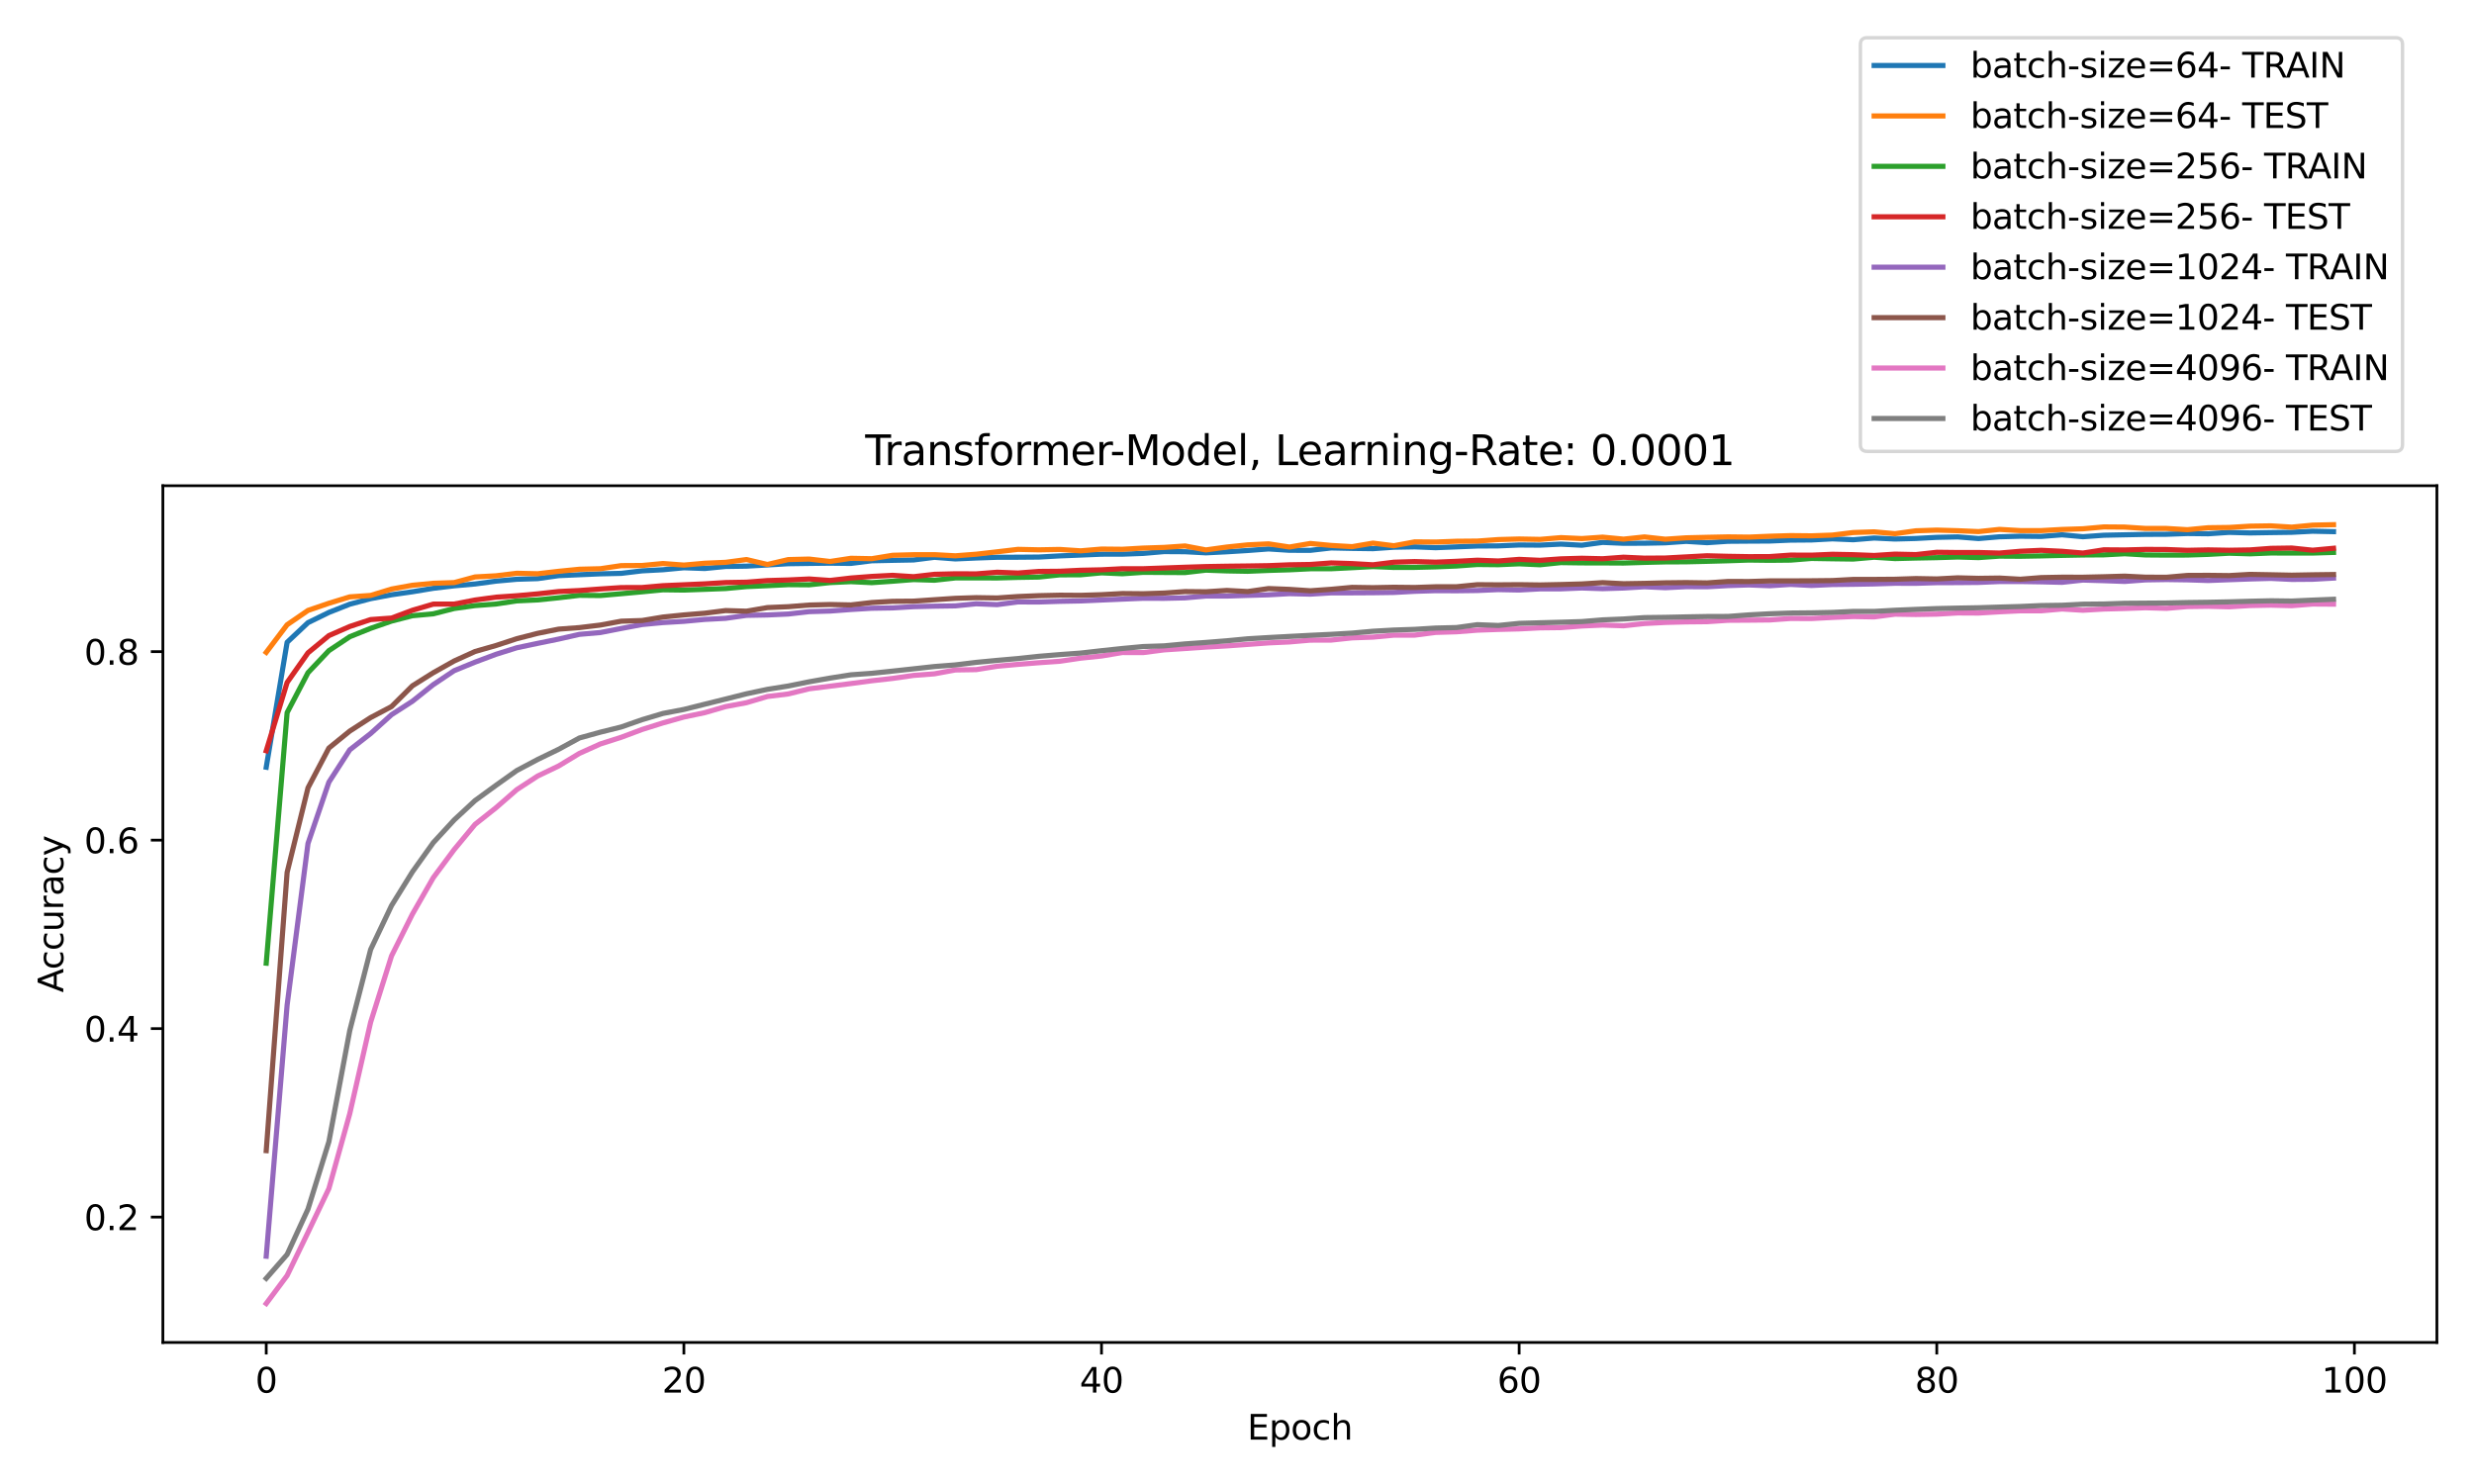 <?xml version="1.0" encoding="utf-8" standalone="no"?>
<!DOCTYPE svg PUBLIC "-//W3C//DTD SVG 1.1//EN"
  "http://www.w3.org/Graphics/SVG/1.1/DTD/svg11.dtd">
<svg xmlns:xlink="http://www.w3.org/1999/xlink" width="720pt" height="432pt" viewBox="0 0 720 432" xmlns="http://www.w3.org/2000/svg" version="1.1">
 <defs>
  <style type="text/css">*{stroke-linejoin: round; stroke-linecap: butt}</style>
 </defs>
 <g id="figure_1">
  <g id="patch_1">
   <path d="M 0 432 
L 720 432 
L 720 0 
L 0 0 
z
" style="fill: #ffffff"/>
  </g>
  <g id="axes_1">
   <g id="patch_2">
    <path d="M 47.4 390.8 
L 709.2 390.8 
L 709.2 141.4 
L 47.4 141.4 
z
" style="fill: #ffffff"/>
   </g>
   <g id="matplotlib.axis_1">
    <g id="xtick_1">
     <g id="line2d_1">
      <defs>
       <path id="m62a8704935" d="M 0 0 
L 0 3.5 
" style="stroke: #000000; stroke-width: 0.8"/>
      </defs>
      <g>
       <use xlink:href="#m62a8704935" x="77.482" y="390.8" style="stroke: #000000; stroke-width: 0.8"/>
      </g>
     </g>
     <g id="text_1">
      <!-- 0 -->
      <g transform="translate(74.301 405.398) scale(0.1 -0.1)">
       <defs>
        <path id="DejaVuSans-30" d="M 2034 4250 
Q 1547 4250 1301 3770 
Q 1056 3291 1056 2328 
Q 1056 1369 1301 889 
Q 1547 409 2034 409 
Q 2525 409 2770 889 
Q 3016 1369 3016 2328 
Q 3016 3291 2770 3770 
Q 2525 4250 2034 4250 
z
M 2034 4750 
Q 2819 4750 3233 4129 
Q 3647 3509 3647 2328 
Q 3647 1150 3233 529 
Q 2819 -91 2034 -91 
Q 1250 -91 836 529 
Q 422 1150 422 2328 
Q 422 3509 836 4129 
Q 1250 4750 2034 4750 
z
" transform="scale(0.016)"/>
       </defs>
       <use xlink:href="#DejaVuSans-30"/>
      </g>
     </g>
    </g>
    <g id="xtick_2">
     <g id="line2d_2">
      <g>
       <use xlink:href="#m62a8704935" x="199.025" y="390.8" style="stroke: #000000; stroke-width: 0.8"/>
      </g>
     </g>
     <g id="text_2">
      <!-- 20 -->
      <g transform="translate(192.662 405.398) scale(0.1 -0.1)">
       <defs>
        <path id="DejaVuSans-32" d="M 1228 531 
L 3431 531 
L 3431 0 
L 469 0 
L 469 531 
Q 828 903 1448 1529 
Q 2069 2156 2228 2338 
Q 2531 2678 2651 2914 
Q 2772 3150 2772 3378 
Q 2772 3750 2511 3984 
Q 2250 4219 1831 4219 
Q 1534 4219 1204 4116 
Q 875 4013 500 3803 
L 500 4441 
Q 881 4594 1212 4672 
Q 1544 4750 1819 4750 
Q 2544 4750 2975 4387 
Q 3406 4025 3406 3419 
Q 3406 3131 3298 2873 
Q 3191 2616 2906 2266 
Q 2828 2175 2409 1742 
Q 1991 1309 1228 531 
z
" transform="scale(0.016)"/>
       </defs>
       <use xlink:href="#DejaVuSans-32"/>
       <use xlink:href="#DejaVuSans-30" x="63.623"/>
      </g>
     </g>
    </g>
    <g id="xtick_3">
     <g id="line2d_3">
      <g>
       <use xlink:href="#m62a8704935" x="320.567" y="390.8" style="stroke: #000000; stroke-width: 0.8"/>
      </g>
     </g>
     <g id="text_3">
      <!-- 40 -->
      <g transform="translate(314.205 405.398) scale(0.1 -0.1)">
       <defs>
        <path id="DejaVuSans-34" d="M 2419 4116 
L 825 1625 
L 2419 1625 
L 2419 4116 
z
M 2253 4666 
L 3047 4666 
L 3047 1625 
L 3713 1625 
L 3713 1100 
L 3047 1100 
L 3047 0 
L 2419 0 
L 2419 1100 
L 313 1100 
L 313 1709 
L 2253 4666 
z
" transform="scale(0.016)"/>
       </defs>
       <use xlink:href="#DejaVuSans-34"/>
       <use xlink:href="#DejaVuSans-30" x="63.623"/>
      </g>
     </g>
    </g>
    <g id="xtick_4">
     <g id="line2d_4">
      <g>
       <use xlink:href="#m62a8704935" x="442.11" y="390.8" style="stroke: #000000; stroke-width: 0.8"/>
      </g>
     </g>
     <g id="text_4">
      <!-- 60 -->
      <g transform="translate(435.747 405.398) scale(0.1 -0.1)">
       <defs>
        <path id="DejaVuSans-36" d="M 2113 2584 
Q 1688 2584 1439 2293 
Q 1191 2003 1191 1497 
Q 1191 994 1439 701 
Q 1688 409 2113 409 
Q 2538 409 2786 701 
Q 3034 994 3034 1497 
Q 3034 2003 2786 2293 
Q 2538 2584 2113 2584 
z
M 3366 4563 
L 3366 3988 
Q 3128 4100 2886 4159 
Q 2644 4219 2406 4219 
Q 1781 4219 1451 3797 
Q 1122 3375 1075 2522 
Q 1259 2794 1537 2939 
Q 1816 3084 2150 3084 
Q 2853 3084 3261 2657 
Q 3669 2231 3669 1497 
Q 3669 778 3244 343 
Q 2819 -91 2113 -91 
Q 1303 -91 875 529 
Q 447 1150 447 2328 
Q 447 3434 972 4092 
Q 1497 4750 2381 4750 
Q 2619 4750 2861 4703 
Q 3103 4656 3366 4563 
z
" transform="scale(0.016)"/>
       </defs>
       <use xlink:href="#DejaVuSans-36"/>
       <use xlink:href="#DejaVuSans-30" x="63.623"/>
      </g>
     </g>
    </g>
    <g id="xtick_5">
     <g id="line2d_5">
      <g>
       <use xlink:href="#m62a8704935" x="563.653" y="390.8" style="stroke: #000000; stroke-width: 0.8"/>
      </g>
     </g>
     <g id="text_5">
      <!-- 80 -->
      <g transform="translate(557.29 405.398) scale(0.1 -0.1)">
       <defs>
        <path id="DejaVuSans-38" d="M 2034 2216 
Q 1584 2216 1326 1975 
Q 1069 1734 1069 1313 
Q 1069 891 1326 650 
Q 1584 409 2034 409 
Q 2484 409 2743 651 
Q 3003 894 3003 1313 
Q 3003 1734 2745 1975 
Q 2488 2216 2034 2216 
z
M 1403 2484 
Q 997 2584 770 2862 
Q 544 3141 544 3541 
Q 544 4100 942 4425 
Q 1341 4750 2034 4750 
Q 2731 4750 3128 4425 
Q 3525 4100 3525 3541 
Q 3525 3141 3298 2862 
Q 3072 2584 2669 2484 
Q 3125 2378 3379 2068 
Q 3634 1759 3634 1313 
Q 3634 634 3220 271 
Q 2806 -91 2034 -91 
Q 1263 -91 848 271 
Q 434 634 434 1313 
Q 434 1759 690 2068 
Q 947 2378 1403 2484 
z
M 1172 3481 
Q 1172 3119 1398 2916 
Q 1625 2713 2034 2713 
Q 2441 2713 2670 2916 
Q 2900 3119 2900 3481 
Q 2900 3844 2670 4047 
Q 2441 4250 2034 4250 
Q 1625 4250 1398 4047 
Q 1172 3844 1172 3481 
z
" transform="scale(0.016)"/>
       </defs>
       <use xlink:href="#DejaVuSans-38"/>
       <use xlink:href="#DejaVuSans-30" x="63.623"/>
      </g>
     </g>
    </g>
    <g id="xtick_6">
     <g id="line2d_6">
      <g>
       <use xlink:href="#m62a8704935" x="685.195" y="390.8" style="stroke: #000000; stroke-width: 0.8"/>
      </g>
     </g>
     <g id="text_6">
      <!-- 100 -->
      <g transform="translate(675.652 405.398) scale(0.1 -0.1)">
       <defs>
        <path id="DejaVuSans-31" d="M 794 531 
L 1825 531 
L 1825 4091 
L 703 3866 
L 703 4441 
L 1819 4666 
L 2450 4666 
L 2450 531 
L 3481 531 
L 3481 0 
L 794 0 
L 794 531 
z
" transform="scale(0.016)"/>
       </defs>
       <use xlink:href="#DejaVuSans-31"/>
       <use xlink:href="#DejaVuSans-30" x="63.623"/>
       <use xlink:href="#DejaVuSans-30" x="127.246"/>
      </g>
     </g>
    </g>
    <g id="text_7">
     <!-- Epoch -->
     <g transform="translate(362.989 419.077) scale(0.1 -0.1)">
      <defs>
       <path id="DejaVuSans-45" d="M 628 4666 
L 3578 4666 
L 3578 4134 
L 1259 4134 
L 1259 2753 
L 3481 2753 
L 3481 2222 
L 1259 2222 
L 1259 531 
L 3634 531 
L 3634 0 
L 628 0 
L 628 4666 
z
" transform="scale(0.016)"/>
       <path id="DejaVuSans-70" d="M 1159 525 
L 1159 -1331 
L 581 -1331 
L 581 3500 
L 1159 3500 
L 1159 2969 
Q 1341 3281 1617 3432 
Q 1894 3584 2278 3584 
Q 2916 3584 3314 3078 
Q 3713 2572 3713 1747 
Q 3713 922 3314 415 
Q 2916 -91 2278 -91 
Q 1894 -91 1617 61 
Q 1341 213 1159 525 
z
M 3116 1747 
Q 3116 2381 2855 2742 
Q 2594 3103 2138 3103 
Q 1681 3103 1420 2742 
Q 1159 2381 1159 1747 
Q 1159 1113 1420 752 
Q 1681 391 2138 391 
Q 2594 391 2855 752 
Q 3116 1113 3116 1747 
z
" transform="scale(0.016)"/>
       <path id="DejaVuSans-6f" d="M 1959 3097 
Q 1497 3097 1228 2736 
Q 959 2375 959 1747 
Q 959 1119 1226 758 
Q 1494 397 1959 397 
Q 2419 397 2687 759 
Q 2956 1122 2956 1747 
Q 2956 2369 2687 2733 
Q 2419 3097 1959 3097 
z
M 1959 3584 
Q 2709 3584 3137 3096 
Q 3566 2609 3566 1747 
Q 3566 888 3137 398 
Q 2709 -91 1959 -91 
Q 1206 -91 779 398 
Q 353 888 353 1747 
Q 353 2609 779 3096 
Q 1206 3584 1959 3584 
z
" transform="scale(0.016)"/>
       <path id="DejaVuSans-63" d="M 3122 3366 
L 3122 2828 
Q 2878 2963 2633 3030 
Q 2388 3097 2138 3097 
Q 1578 3097 1268 2742 
Q 959 2388 959 1747 
Q 959 1106 1268 751 
Q 1578 397 2138 397 
Q 2388 397 2633 464 
Q 2878 531 3122 666 
L 3122 134 
Q 2881 22 2623 -34 
Q 2366 -91 2075 -91 
Q 1284 -91 818 406 
Q 353 903 353 1747 
Q 353 2603 823 3093 
Q 1294 3584 2113 3584 
Q 2378 3584 2631 3529 
Q 2884 3475 3122 3366 
z
" transform="scale(0.016)"/>
       <path id="DejaVuSans-68" d="M 3513 2113 
L 3513 0 
L 2938 0 
L 2938 2094 
Q 2938 2591 2744 2837 
Q 2550 3084 2163 3084 
Q 1697 3084 1428 2787 
Q 1159 2491 1159 1978 
L 1159 0 
L 581 0 
L 581 4863 
L 1159 4863 
L 1159 2956 
Q 1366 3272 1645 3428 
Q 1925 3584 2291 3584 
Q 2894 3584 3203 3211 
Q 3513 2838 3513 2113 
z
" transform="scale(0.016)"/>
      </defs>
      <use xlink:href="#DejaVuSans-45"/>
      <use xlink:href="#DejaVuSans-70" x="63.184"/>
      <use xlink:href="#DejaVuSans-6f" x="126.66"/>
      <use xlink:href="#DejaVuSans-63" x="187.842"/>
      <use xlink:href="#DejaVuSans-68" x="242.822"/>
     </g>
    </g>
   </g>
   <g id="matplotlib.axis_2">
    <g id="ytick_1">
     <g id="line2d_7">
      <defs>
       <path id="mb946ef3085" d="M 0 0 
L -3.5 0 
" style="stroke: #000000; stroke-width: 0.8"/>
      </defs>
      <g>
       <use xlink:href="#mb946ef3085" x="47.4" y="354.299" style="stroke: #000000; stroke-width: 0.8"/>
      </g>
     </g>
     <g id="text_8">
      <!-- 0.2 -->
      <g transform="translate(24.497 358.098) scale(0.1 -0.1)">
       <defs>
        <path id="DejaVuSans-2e" d="M 684 794 
L 1344 794 
L 1344 0 
L 684 0 
L 684 794 
z
" transform="scale(0.016)"/>
       </defs>
       <use xlink:href="#DejaVuSans-30"/>
       <use xlink:href="#DejaVuSans-2e" x="63.623"/>
       <use xlink:href="#DejaVuSans-32" x="95.41"/>
      </g>
     </g>
    </g>
    <g id="ytick_2">
     <g id="line2d_8">
      <g>
       <use xlink:href="#mb946ef3085" x="47.4" y="299.433" style="stroke: #000000; stroke-width: 0.8"/>
      </g>
     </g>
     <g id="text_9">
      <!-- 0.4 -->
      <g transform="translate(24.497 303.232) scale(0.1 -0.1)">
       <use xlink:href="#DejaVuSans-30"/>
       <use xlink:href="#DejaVuSans-2e" x="63.623"/>
       <use xlink:href="#DejaVuSans-34" x="95.41"/>
      </g>
     </g>
    </g>
    <g id="ytick_3">
     <g id="line2d_9">
      <g>
       <use xlink:href="#mb946ef3085" x="47.4" y="244.568" style="stroke: #000000; stroke-width: 0.8"/>
      </g>
     </g>
     <g id="text_10">
      <!-- 0.6 -->
      <g transform="translate(24.497 248.367) scale(0.1 -0.1)">
       <use xlink:href="#DejaVuSans-30"/>
       <use xlink:href="#DejaVuSans-2e" x="63.623"/>
       <use xlink:href="#DejaVuSans-36" x="95.41"/>
      </g>
     </g>
    </g>
    <g id="ytick_4">
     <g id="line2d_10">
      <g>
       <use xlink:href="#mb946ef3085" x="47.4" y="189.702" style="stroke: #000000; stroke-width: 0.8"/>
      </g>
     </g>
     <g id="text_11">
      <!-- 0.8 -->
      <g transform="translate(24.497 193.501) scale(0.1 -0.1)">
       <use xlink:href="#DejaVuSans-30"/>
       <use xlink:href="#DejaVuSans-2e" x="63.623"/>
       <use xlink:href="#DejaVuSans-38" x="95.41"/>
      </g>
     </g>
    </g>
    <g id="text_12">
     <!-- Accuracy -->
     <g transform="translate(18.417 288.928) rotate(-90) scale(0.1 -0.1)">
      <defs>
       <path id="DejaVuSans-41" d="M 2188 4044 
L 1331 1722 
L 3047 1722 
L 2188 4044 
z
M 1831 4666 
L 2547 4666 
L 4325 0 
L 3669 0 
L 3244 1197 
L 1141 1197 
L 716 0 
L 50 0 
L 1831 4666 
z
" transform="scale(0.016)"/>
       <path id="DejaVuSans-75" d="M 544 1381 
L 544 3500 
L 1119 3500 
L 1119 1403 
Q 1119 906 1312 657 
Q 1506 409 1894 409 
Q 2359 409 2629 706 
Q 2900 1003 2900 1516 
L 2900 3500 
L 3475 3500 
L 3475 0 
L 2900 0 
L 2900 538 
Q 2691 219 2414 64 
Q 2138 -91 1772 -91 
Q 1169 -91 856 284 
Q 544 659 544 1381 
z
M 1991 3584 
L 1991 3584 
z
" transform="scale(0.016)"/>
       <path id="DejaVuSans-72" d="M 2631 2963 
Q 2534 3019 2420 3045 
Q 2306 3072 2169 3072 
Q 1681 3072 1420 2755 
Q 1159 2438 1159 1844 
L 1159 0 
L 581 0 
L 581 3500 
L 1159 3500 
L 1159 2956 
Q 1341 3275 1631 3429 
Q 1922 3584 2338 3584 
Q 2397 3584 2469 3576 
Q 2541 3569 2628 3553 
L 2631 2963 
z
" transform="scale(0.016)"/>
       <path id="DejaVuSans-61" d="M 2194 1759 
Q 1497 1759 1228 1600 
Q 959 1441 959 1056 
Q 959 750 1161 570 
Q 1363 391 1709 391 
Q 2188 391 2477 730 
Q 2766 1069 2766 1631 
L 2766 1759 
L 2194 1759 
z
M 3341 1997 
L 3341 0 
L 2766 0 
L 2766 531 
Q 2569 213 2275 61 
Q 1981 -91 1556 -91 
Q 1019 -91 701 211 
Q 384 513 384 1019 
Q 384 1609 779 1909 
Q 1175 2209 1959 2209 
L 2766 2209 
L 2766 2266 
Q 2766 2663 2505 2880 
Q 2244 3097 1772 3097 
Q 1472 3097 1187 3025 
Q 903 2953 641 2809 
L 641 3341 
Q 956 3463 1253 3523 
Q 1550 3584 1831 3584 
Q 2591 3584 2966 3190 
Q 3341 2797 3341 1997 
z
" transform="scale(0.016)"/>
       <path id="DejaVuSans-79" d="M 2059 -325 
Q 1816 -950 1584 -1140 
Q 1353 -1331 966 -1331 
L 506 -1331 
L 506 -850 
L 844 -850 
Q 1081 -850 1212 -737 
Q 1344 -625 1503 -206 
L 1606 56 
L 191 3500 
L 800 3500 
L 1894 763 
L 2988 3500 
L 3597 3500 
L 2059 -325 
z
" transform="scale(0.016)"/>
      </defs>
      <use xlink:href="#DejaVuSans-41"/>
      <use xlink:href="#DejaVuSans-63" x="66.658"/>
      <use xlink:href="#DejaVuSans-63" x="121.639"/>
      <use xlink:href="#DejaVuSans-75" x="176.619"/>
      <use xlink:href="#DejaVuSans-72" x="239.998"/>
      <use xlink:href="#DejaVuSans-61" x="281.111"/>
      <use xlink:href="#DejaVuSans-63" x="342.391"/>
      <use xlink:href="#DejaVuSans-79" x="397.371"/>
     </g>
    </g>
   </g>
   <g id="line2d_11">
    <path d="M 77.482 223.344 
L 83.559 186.972 
L 89.636 181.257 
L 95.713 178.285 
L 101.79 175.885 
L 107.867 174.276 
L 113.945 173.137 
L 120.022 172.264 
L 126.099 171.253 
L 132.176 170.536 
L 138.253 169.996 
L 144.33 169.173 
L 150.407 168.625 
L 156.485 168.437 
L 162.562 167.573 
L 168.639 167.303 
L 174.716 167.043 
L 180.793 166.905 
L 186.87 166.174 
L 192.947 165.854 
L 199.025 165.278 
L 205.102 165.493 
L 211.179 164.898 
L 217.256 164.807 
L 223.333 164.464 
L 229.41 164.098 
L 235.487 164.011 
L 241.564 163.943 
L 247.642 164.011 
L 253.719 163.243 
L 259.796 163.115 
L 265.873 163.005 
L 271.95 162.237 
L 278.027 162.704 
L 284.104 162.438 
L 290.182 162.224 
L 296.259 162.21 
L 302.336 162.16 
L 308.413 161.821 
L 314.49 161.579 
L 320.567 161.327 
L 326.644 161.318 
L 332.721 161.094 
L 338.799 160.568 
L 344.876 160.605 
L 350.953 160.93 
L 357.03 160.628 
L 363.107 160.253 
L 369.184 159.796 
L 375.261 160.189 
L 381.339 160.203 
L 387.416 159.508 
L 393.493 159.636 
L 399.57 159.718 
L 405.647 159.297 
L 411.724 159.188 
L 417.801 159.435 
L 423.879 159.192 
L 429.956 158.945 
L 436.033 158.909 
L 442.11 158.648 
L 448.187 158.689 
L 454.264 158.392 
L 460.341 158.717 
L 466.418 157.889 
L 472.496 158.154 
L 478.573 158.131 
L 484.65 158.013 
L 490.727 157.592 
L 496.804 157.976 
L 502.881 157.569 
L 508.958 157.523 
L 515.036 157.491 
L 521.113 157.231 
L 527.19 157.185 
L 533.267 156.86 
L 539.344 157.121 
L 545.421 156.623 
L 551.498 156.911 
L 557.575 156.751 
L 563.653 156.422 
L 569.73 156.293 
L 575.807 156.774 
L 581.884 156.261 
L 587.961 156.092 
L 594.038 156.156 
L 600.115 155.685 
L 606.193 156.243 
L 612.27 155.809 
L 618.347 155.681 
L 624.424 155.557 
L 630.501 155.53 
L 636.578 155.31 
L 642.655 155.379 
L 648.733 154.972 
L 654.81 155.137 
L 660.887 155.036 
L 666.964 154.954 
L 673.041 154.638 
L 679.118 154.766 
" clip-path="url(#p18d8cda84f)" style="fill: none; stroke: #1f77b4; stroke-width: 1.5; stroke-linecap: square"/>
   </g>
   <g id="line2d_12">
    <path d="M 77.482 189.903 
L 83.559 181.865 
L 89.636 177.696 
L 95.713 175.615 
L 101.79 173.754 
L 107.867 173.334 
L 113.945 171.473 
L 120.022 170.371 
L 126.099 169.795 
L 132.176 169.594 
L 138.253 167.952 
L 144.33 167.619 
L 150.407 166.883 
L 156.485 167.02 
L 162.562 166.311 
L 168.639 165.707 
L 174.716 165.557 
L 180.793 164.656 
L 186.87 164.619 
L 192.947 164.043 
L 199.025 164.5 
L 205.102 163.961 
L 211.179 163.696 
L 217.256 162.886 
L 223.333 164.322 
L 229.41 162.896 
L 235.487 162.749 
L 241.564 163.449 
L 247.642 162.525 
L 253.719 162.64 
L 259.796 161.643 
L 265.873 161.478 
L 271.95 161.465 
L 278.027 161.798 
L 284.104 161.332 
L 290.182 160.637 
L 296.259 159.919 
L 302.336 160.056 
L 308.413 159.947 
L 314.49 160.349 
L 320.567 159.837 
L 326.644 159.896 
L 332.721 159.549 
L 338.799 159.352 
L 344.876 158.936 
L 350.953 160.084 
L 357.03 159.243 
L 363.107 158.616 
L 369.184 158.319 
L 375.261 159.243 
L 381.339 158.209 
L 387.416 158.781 
L 393.493 159.137 
L 399.57 158.104 
L 405.647 158.868 
L 411.724 157.738 
L 417.801 157.793 
L 423.879 157.565 
L 429.956 157.514 
L 436.033 157.071 
L 442.11 156.906 
L 448.187 157.02 
L 454.264 156.504 
L 460.341 156.783 
L 466.418 156.367 
L 472.496 156.947 
L 478.573 156.303 
L 484.65 156.966 
L 490.727 156.559 
L 496.804 156.417 
L 502.881 156.289 
L 508.958 156.358 
L 515.036 156.101 
L 521.113 155.923 
L 527.19 155.983 
L 533.267 155.768 
L 539.344 155.022 
L 545.421 154.821 
L 551.498 155.361 
L 557.575 154.515 
L 563.653 154.318 
L 569.73 154.492 
L 575.807 154.753 
L 581.884 154.108 
L 587.961 154.46 
L 594.038 154.46 
L 600.115 154.126 
L 606.193 153.934 
L 612.27 153.39 
L 618.347 153.436 
L 624.424 153.834 
L 630.501 153.838 
L 636.578 154.199 
L 642.655 153.623 
L 648.733 153.546 
L 654.81 153.171 
L 660.887 153.079 
L 666.964 153.454 
L 673.041 152.874 
L 679.118 152.736 
" clip-path="url(#p18d8cda84f)" style="fill: none; stroke: #ff7f0e; stroke-width: 1.5; stroke-linecap: square"/>
   </g>
   <g id="line2d_13">
    <path d="M 77.482 280.386 
L 83.559 207.451 
L 89.636 195.824 
L 95.713 189.4 
L 101.79 185.354 
L 107.867 182.912 
L 113.945 180.805 
L 120.022 179.241 
L 126.099 178.688 
L 132.176 177.138 
L 138.253 176.287 
L 144.33 175.835 
L 150.407 174.92 
L 156.485 174.637 
L 162.562 174.015 
L 168.639 173.302 
L 174.716 173.361 
L 180.793 172.831 
L 186.87 172.278 
L 192.947 171.692 
L 199.025 171.77 
L 205.102 171.551 
L 211.179 171.322 
L 217.256 170.764 
L 223.333 170.495 
L 229.41 170.193 
L 235.487 170.238 
L 241.564 169.594 
L 247.642 169.319 
L 253.719 169.612 
L 259.796 169.196 
L 265.873 168.716 
L 271.95 168.908 
L 278.027 168.236 
L 284.104 168.222 
L 290.182 168.245 
L 296.259 168.08 
L 302.336 167.984 
L 308.413 167.344 
L 314.49 167.321 
L 320.567 166.759 
L 326.644 167.02 
L 332.721 166.608 
L 338.799 166.645 
L 344.876 166.677 
L 350.953 165.973 
L 357.03 166.192 
L 363.107 166.302 
L 369.184 166.05 
L 375.261 165.872 
L 381.339 165.57 
L 387.416 165.561 
L 393.493 165.259 
L 399.57 164.935 
L 405.647 165.186 
L 411.724 165.168 
L 417.801 165.017 
L 423.879 164.766 
L 429.956 164.327 
L 436.033 164.386 
L 442.11 164.126 
L 448.187 164.404 
L 454.264 163.778 
L 460.341 163.86 
L 466.418 163.87 
L 472.496 163.902 
L 478.573 163.719 
L 484.65 163.572 
L 490.727 163.545 
L 496.804 163.403 
L 502.881 163.239 
L 508.958 163.037 
L 515.036 163.111 
L 521.113 163.051 
L 527.19 162.562 
L 533.267 162.662 
L 539.344 162.74 
L 545.421 162.214 
L 551.498 162.603 
L 557.575 162.448 
L 563.653 162.333 
L 569.73 162.15 
L 575.807 162.32 
L 581.884 161.894 
L 587.961 161.931 
L 594.038 161.821 
L 600.115 161.675 
L 606.193 161.561 
L 612.27 161.519 
L 618.347 161.195 
L 624.424 161.547 
L 630.501 161.593 
L 636.578 161.574 
L 642.655 161.378 
L 648.733 161.044 
L 654.81 161.218 
L 660.887 160.975 
L 666.964 160.994 
L 673.041 160.994 
L 679.118 160.811 
" clip-path="url(#p18d8cda84f)" style="fill: none; stroke: #2ca02c; stroke-width: 1.5; stroke-linecap: square"/>
   </g>
   <g id="line2d_14">
    <path d="M 77.482 218.561 
L 83.559 198.668 
L 89.636 190.04 
L 95.713 185.029 
L 101.79 182.373 
L 107.867 180.361 
L 113.945 179.922 
L 120.022 177.65 
L 126.099 175.862 
L 132.176 175.848 
L 138.253 174.669 
L 144.33 173.841 
L 150.407 173.421 
L 156.485 172.877 
L 162.562 172.2 
L 168.639 171.903 
L 174.716 171.455 
L 180.793 171.048 
L 186.87 171.029 
L 192.947 170.495 
L 199.025 170.229 
L 205.102 169.96 
L 211.179 169.585 
L 217.256 169.48 
L 223.333 169.009 
L 229.41 168.83 
L 235.487 168.542 
L 241.564 168.972 
L 247.642 168.263 
L 253.719 167.797 
L 259.796 167.481 
L 265.873 167.879 
L 271.95 167.184 
L 278.027 167.033 
L 284.104 167.061 
L 290.182 166.581 
L 296.259 166.809 
L 302.336 166.348 
L 308.413 166.297 
L 314.49 166.005 
L 320.567 165.877 
L 326.644 165.557 
L 332.721 165.561 
L 338.799 165.346 
L 344.876 165.127 
L 350.953 164.935 
L 357.03 164.83 
L 363.107 164.761 
L 369.184 164.665 
L 375.261 164.418 
L 381.339 164.322 
L 387.416 163.874 
L 393.493 164.066 
L 399.57 164.414 
L 405.647 163.664 
L 411.724 163.476 
L 417.801 163.65 
L 423.879 163.399 
L 429.956 163.079 
L 436.033 163.303 
L 442.11 162.832 
L 448.187 163.111 
L 454.264 162.685 
L 460.341 162.512 
L 466.418 162.653 
L 472.496 162.205 
L 478.573 162.484 
L 484.65 162.443 
L 490.727 162.114 
L 496.804 161.785 
L 502.881 161.945 
L 508.958 162.045 
L 515.036 162.022 
L 521.113 161.593 
L 527.19 161.615 
L 533.267 161.355 
L 539.344 161.469 
L 545.421 161.702 
L 551.498 161.309 
L 557.575 161.446 
L 563.653 160.77 
L 569.73 160.843 
L 575.807 160.834 
L 581.884 160.998 
L 587.961 160.477 
L 594.038 160.198 
L 600.115 160.486 
L 606.193 160.998 
L 612.27 160.052 
L 618.347 160.093 
L 624.424 159.937 
L 630.501 159.965 
L 636.578 160.198 
L 642.655 160.075 
L 648.733 160.18 
L 654.81 160.084 
L 660.887 159.627 
L 666.964 159.535 
L 673.041 160.171 
L 679.118 159.604 
" clip-path="url(#p18d8cda84f)" style="fill: none; stroke: #d62728; stroke-width: 1.5; stroke-linecap: square"/>
   </g>
   <g id="line2d_15">
    <path d="M 77.482 365.688 
L 83.559 292.579 
L 89.636 245.537 
L 95.713 227.696 
L 101.79 218.278 
L 107.867 213.532 
L 113.945 208.05 
L 120.022 204.141 
L 126.099 199.294 
L 132.176 195.234 
L 138.253 192.752 
L 144.33 190.475 
L 150.407 188.564 
L 156.485 187.283 
L 162.562 186.04 
L 168.639 184.659 
L 174.716 184.133 
L 180.793 182.949 
L 186.87 181.801 
L 192.947 181.23 
L 199.025 180.873 
L 205.102 180.311 
L 211.179 179.995 
L 217.256 179.131 
L 223.333 179.017 
L 229.41 178.743 
L 235.487 178.052 
L 241.564 177.878 
L 247.642 177.426 
L 253.719 177.06 
L 259.796 176.964 
L 265.873 176.603 
L 271.95 176.457 
L 278.027 176.37 
L 284.104 175.762 
L 290.182 176.013 
L 296.259 175.218 
L 302.336 175.24 
L 308.413 175.048 
L 314.49 174.934 
L 320.567 174.669 
L 326.644 174.408 
L 332.721 174.157 
L 338.799 174.175 
L 344.876 174.038 
L 350.953 173.512 
L 357.03 173.517 
L 363.107 173.32 
L 369.184 173.151 
L 375.261 172.813 
L 381.339 172.954 
L 387.416 172.584 
L 393.493 172.579 
L 399.57 172.547 
L 405.647 172.461 
L 411.724 172.131 
L 417.801 171.944 
L 423.879 171.971 
L 429.956 171.894 
L 436.033 171.633 
L 442.11 171.752 
L 448.187 171.423 
L 454.264 171.414 
L 460.341 171.162 
L 466.418 171.359 
L 472.496 171.171 
L 478.573 170.81 
L 484.65 171.08 
L 490.727 170.783 
L 496.804 170.81 
L 502.881 170.467 
L 508.958 170.275 
L 515.036 170.508 
L 521.113 170.12 
L 527.19 170.431 
L 533.267 170.156 
L 539.344 170.088 
L 545.421 169.982 
L 551.498 169.79 
L 557.575 169.804 
L 563.653 169.617 
L 569.73 169.598 
L 575.807 169.544 
L 581.884 169.287 
L 587.961 169.278 
L 594.038 169.374 
L 600.115 169.516 
L 606.193 168.858 
L 612.27 169.036 
L 618.347 169.255 
L 624.424 168.803 
L 630.501 168.707 
L 636.578 168.794 
L 642.655 168.986 
L 648.733 168.757 
L 654.81 168.538 
L 660.887 168.373 
L 666.964 168.67 
L 673.041 168.625 
L 679.118 168.282 
" clip-path="url(#p18d8cda84f)" style="fill: none; stroke: #9467bd; stroke-width: 1.5; stroke-linecap: square"/>
   </g>
   <g id="line2d_16">
    <path d="M 77.482 334.959 
L 83.559 253.954 
L 89.636 229.338 
L 95.713 217.761 
L 101.79 212.823 
L 107.867 208.891 
L 113.945 205.686 
L 120.022 199.642 
L 126.099 195.829 
L 132.176 192.413 
L 138.253 189.652 
L 144.33 187.914 
L 150.407 185.925 
L 156.485 184.366 
L 162.562 183.146 
L 168.639 182.693 
L 174.716 181.957 
L 180.793 180.832 
L 186.87 180.635 
L 192.947 179.625 
L 199.025 179.008 
L 205.102 178.509 
L 211.179 177.737 
L 217.256 177.92 
L 223.333 176.868 
L 229.41 176.612 
L 235.487 176.132 
L 241.564 175.976 
L 247.642 176.1 
L 253.719 175.396 
L 259.796 175.044 
L 265.873 174.998 
L 271.95 174.577 
L 278.027 174.175 
L 284.104 173.978 
L 290.182 174.074 
L 296.259 173.654 
L 302.336 173.402 
L 308.413 173.265 
L 314.49 173.306 
L 320.567 173.119 
L 326.644 172.785 
L 332.721 172.84 
L 338.799 172.643 
L 344.876 172.209 
L 350.953 172.268 
L 357.03 171.875 
L 363.107 172.204 
L 369.184 171.331 
L 375.261 171.569 
L 381.339 171.976 
L 387.416 171.546 
L 393.493 170.984 
L 399.57 171.075 
L 405.647 170.956 
L 411.724 171.02 
L 417.801 170.81 
L 423.879 170.801 
L 429.956 170.206 
L 436.033 170.248 
L 442.11 170.202 
L 448.187 170.284 
L 454.264 170.161 
L 460.341 169.987 
L 466.418 169.612 
L 472.496 169.923 
L 478.573 169.822 
L 484.65 169.662 
L 490.727 169.594 
L 496.804 169.685 
L 502.881 169.265 
L 508.958 169.283 
L 515.036 169.1 
L 521.113 169.1 
L 527.19 169.068 
L 533.267 169.004 
L 539.344 168.675 
L 545.421 168.67 
L 551.498 168.625 
L 557.575 168.423 
L 563.653 168.533 
L 569.73 168.208 
L 575.807 168.359 
L 581.884 168.277 
L 587.961 168.62 
L 594.038 168.14 
L 600.115 168.026 
L 606.193 168.035 
L 612.27 167.893 
L 618.347 167.719 
L 624.424 168.021 
L 630.501 168.044 
L 636.578 167.513 
L 642.655 167.486 
L 648.733 167.555 
L 654.81 167.207 
L 660.887 167.317 
L 666.964 167.44 
L 673.041 167.326 
L 679.118 167.248 
" clip-path="url(#p18d8cda84f)" style="fill: none; stroke: #8c564b; stroke-width: 1.5; stroke-linecap: square"/>
   </g>
   <g id="line2d_17">
    <path d="M 77.482 379.464 
L 83.559 371.321 
L 89.636 358.747 
L 95.713 346 
L 101.79 324.196 
L 107.867 297.568 
L 113.945 278.278 
L 120.022 266.111 
L 126.099 255.49 
L 132.176 247.311 
L 138.253 239.977 
L 144.33 235.154 
L 150.407 229.864 
L 156.485 225.9 
L 162.562 222.987 
L 168.639 219.307 
L 174.716 216.572 
L 180.793 214.629 
L 186.87 212.352 
L 192.947 210.441 
L 199.025 208.736 
L 205.102 207.46 
L 211.179 205.695 
L 217.256 204.557 
L 223.333 202.755 
L 229.41 202.01 
L 235.487 200.511 
L 241.564 199.752 
L 247.642 198.983 
L 253.719 198.174 
L 259.796 197.488 
L 265.873 196.615 
L 271.95 196.153 
L 278.027 195.029 
L 284.104 194.933 
L 290.182 193.954 
L 296.259 193.401 
L 302.336 192.921 
L 308.413 192.5 
L 314.49 191.595 
L 320.567 190.969 
L 326.644 189.953 
L 332.721 189.963 
L 338.799 189.181 
L 344.876 188.783 
L 350.953 188.367 
L 357.03 188.024 
L 363.107 187.59 
L 369.184 187.146 
L 375.261 186.872 
L 381.339 186.346 
L 387.416 186.328 
L 393.493 185.683 
L 399.57 185.464 
L 405.647 184.897 
L 411.724 184.888 
L 417.801 184.097 
L 423.879 183.914 
L 429.956 183.443 
L 436.033 183.228 
L 442.11 183.077 
L 448.187 182.766 
L 454.264 182.698 
L 460.341 182.231 
L 466.418 181.961 
L 472.496 182.167 
L 478.573 181.509 
L 484.65 181.193 
L 490.727 181.033 
L 496.804 180.974 
L 502.881 180.567 
L 508.958 180.53 
L 515.036 180.471 
L 521.113 180.037 
L 527.19 180.059 
L 533.267 179.735 
L 539.344 179.474 
L 545.421 179.584 
L 551.498 178.788 
L 557.575 178.88 
L 563.653 178.779 
L 569.73 178.427 
L 575.807 178.459 
L 581.884 178.098 
L 587.961 177.81 
L 594.038 177.81 
L 600.115 177.28 
L 606.193 177.645 
L 612.27 177.289 
L 618.347 177.133 
L 624.424 176.914 
L 630.501 177.092 
L 636.578 176.575 
L 642.655 176.493 
L 648.733 176.644 
L 654.81 176.274 
L 660.887 176.159 
L 666.964 176.315 
L 673.041 175.835 
L 679.118 175.871 
" clip-path="url(#p18d8cda84f)" style="fill: none; stroke: #e377c2; stroke-width: 1.5; stroke-linecap: square"/>
   </g>
   <g id="line2d_18">
    <path d="M 77.482 372.139 
L 83.559 365.18 
L 89.636 351.967 
L 95.713 332.362 
L 101.79 300 
L 107.867 276.408 
L 113.945 263.62 
L 120.022 253.803 
L 126.099 245.295 
L 132.176 238.692 
L 138.253 233.046 
L 144.33 228.62 
L 150.407 224.299 
L 156.485 221.081 
L 162.562 218.132 
L 168.639 214.821 
L 174.716 213.139 
L 180.793 211.625 
L 186.87 209.504 
L 192.947 207.684 
L 199.025 206.523 
L 205.102 205 
L 211.179 203.492 
L 217.256 201.964 
L 223.333 200.671 
L 229.41 199.701 
L 235.487 198.471 
L 241.564 197.397 
L 247.642 196.441 
L 253.719 196.002 
L 259.796 195.358 
L 265.873 194.699 
L 271.95 194.032 
L 278.027 193.561 
L 284.104 192.82 
L 290.182 192.24 
L 296.259 191.709 
L 302.336 191.055 
L 308.413 190.557 
L 314.49 190.114 
L 320.567 189.423 
L 326.644 188.778 
L 332.721 188.212 
L 338.799 188.01 
L 344.876 187.443 
L 350.953 187.018 
L 357.03 186.534 
L 363.107 185.957 
L 369.184 185.592 
L 375.261 185.267 
L 381.339 184.947 
L 387.416 184.659 
L 393.493 184.298 
L 399.57 183.758 
L 405.647 183.411 
L 411.724 183.205 
L 417.801 182.83 
L 423.879 182.684 
L 429.956 181.847 
L 436.033 182.08 
L 442.11 181.468 
L 448.187 181.294 
L 454.264 181.134 
L 460.341 180.946 
L 466.418 180.448 
L 472.496 180.192 
L 478.573 179.79 
L 484.65 179.712 
L 490.727 179.579 
L 496.804 179.47 
L 502.881 179.451 
L 508.958 178.999 
L 515.036 178.674 
L 521.113 178.459 
L 527.19 178.404 
L 533.267 178.276 
L 539.344 177.984 
L 545.421 177.988 
L 551.498 177.645 
L 557.575 177.394 
L 563.653 177.161 
L 569.73 177.024 
L 575.807 176.918 
L 581.884 176.726 
L 587.961 176.553 
L 594.038 176.283 
L 600.115 176.196 
L 606.193 175.885 
L 612.27 175.83 
L 618.347 175.624 
L 624.424 175.579 
L 630.501 175.538 
L 636.578 175.405 
L 642.655 175.327 
L 648.733 175.204 
L 654.81 175.025 
L 660.887 174.893 
L 666.964 174.971 
L 673.041 174.696 
L 679.118 174.454 
" clip-path="url(#p18d8cda84f)" style="fill: none; stroke: #7f7f7f; stroke-width: 1.5; stroke-linecap: square"/>
   </g>
   <g id="patch_3">
    <path d="M 47.4 390.8 
L 47.4 141.4 
" style="fill: none; stroke: #000000; stroke-width: 0.8; stroke-linejoin: miter; stroke-linecap: square"/>
   </g>
   <g id="patch_4">
    <path d="M 709.2 390.8 
L 709.2 141.4 
" style="fill: none; stroke: #000000; stroke-width: 0.8; stroke-linejoin: miter; stroke-linecap: square"/>
   </g>
   <g id="patch_5">
    <path d="M 47.4 390.8 
L 709.2 390.8 
" style="fill: none; stroke: #000000; stroke-width: 0.8; stroke-linejoin: miter; stroke-linecap: square"/>
   </g>
   <g id="patch_6">
    <path d="M 47.4 141.4 
L 709.2 141.4 
" style="fill: none; stroke: #000000; stroke-width: 0.8; stroke-linejoin: miter; stroke-linecap: square"/>
   </g>
   <g id="text_13">
    <!-- Transformer-Model, Learning-Rate: 0.0001 -->
    <g transform="translate(251.798 135.4) scale(0.12 -0.12)">
     <defs>
      <path id="DejaVuSans-54" d="M -19 4666 
L 3928 4666 
L 3928 4134 
L 2272 4134 
L 2272 0 
L 1638 0 
L 1638 4134 
L -19 4134 
L -19 4666 
z
" transform="scale(0.016)"/>
      <path id="DejaVuSans-6e" d="M 3513 2113 
L 3513 0 
L 2938 0 
L 2938 2094 
Q 2938 2591 2744 2837 
Q 2550 3084 2163 3084 
Q 1697 3084 1428 2787 
Q 1159 2491 1159 1978 
L 1159 0 
L 581 0 
L 581 3500 
L 1159 3500 
L 1159 2956 
Q 1366 3272 1645 3428 
Q 1925 3584 2291 3584 
Q 2894 3584 3203 3211 
Q 3513 2838 3513 2113 
z
" transform="scale(0.016)"/>
      <path id="DejaVuSans-73" d="M 2834 3397 
L 2834 2853 
Q 2591 2978 2328 3040 
Q 2066 3103 1784 3103 
Q 1356 3103 1142 2972 
Q 928 2841 928 2578 
Q 928 2378 1081 2264 
Q 1234 2150 1697 2047 
L 1894 2003 
Q 2506 1872 2764 1633 
Q 3022 1394 3022 966 
Q 3022 478 2636 193 
Q 2250 -91 1575 -91 
Q 1294 -91 989 -36 
Q 684 19 347 128 
L 347 722 
Q 666 556 975 473 
Q 1284 391 1588 391 
Q 1994 391 2212 530 
Q 2431 669 2431 922 
Q 2431 1156 2273 1281 
Q 2116 1406 1581 1522 
L 1381 1569 
Q 847 1681 609 1914 
Q 372 2147 372 2553 
Q 372 3047 722 3315 
Q 1072 3584 1716 3584 
Q 2034 3584 2315 3537 
Q 2597 3491 2834 3397 
z
" transform="scale(0.016)"/>
      <path id="DejaVuSans-66" d="M 2375 4863 
L 2375 4384 
L 1825 4384 
Q 1516 4384 1395 4259 
Q 1275 4134 1275 3809 
L 1275 3500 
L 2222 3500 
L 2222 3053 
L 1275 3053 
L 1275 0 
L 697 0 
L 697 3053 
L 147 3053 
L 147 3500 
L 697 3500 
L 697 3744 
Q 697 4328 969 4595 
Q 1241 4863 1831 4863 
L 2375 4863 
z
" transform="scale(0.016)"/>
      <path id="DejaVuSans-6d" d="M 3328 2828 
Q 3544 3216 3844 3400 
Q 4144 3584 4550 3584 
Q 5097 3584 5394 3201 
Q 5691 2819 5691 2113 
L 5691 0 
L 5113 0 
L 5113 2094 
Q 5113 2597 4934 2840 
Q 4756 3084 4391 3084 
Q 3944 3084 3684 2787 
Q 3425 2491 3425 1978 
L 3425 0 
L 2847 0 
L 2847 2094 
Q 2847 2600 2669 2842 
Q 2491 3084 2119 3084 
Q 1678 3084 1418 2786 
Q 1159 2488 1159 1978 
L 1159 0 
L 581 0 
L 581 3500 
L 1159 3500 
L 1159 2956 
Q 1356 3278 1631 3431 
Q 1906 3584 2284 3584 
Q 2666 3584 2933 3390 
Q 3200 3197 3328 2828 
z
" transform="scale(0.016)"/>
      <path id="DejaVuSans-65" d="M 3597 1894 
L 3597 1613 
L 953 1613 
Q 991 1019 1311 708 
Q 1631 397 2203 397 
Q 2534 397 2845 478 
Q 3156 559 3463 722 
L 3463 178 
Q 3153 47 2828 -22 
Q 2503 -91 2169 -91 
Q 1331 -91 842 396 
Q 353 884 353 1716 
Q 353 2575 817 3079 
Q 1281 3584 2069 3584 
Q 2775 3584 3186 3129 
Q 3597 2675 3597 1894 
z
M 3022 2063 
Q 3016 2534 2758 2815 
Q 2500 3097 2075 3097 
Q 1594 3097 1305 2825 
Q 1016 2553 972 2059 
L 3022 2063 
z
" transform="scale(0.016)"/>
      <path id="DejaVuSans-2d" d="M 313 2009 
L 1997 2009 
L 1997 1497 
L 313 1497 
L 313 2009 
z
" transform="scale(0.016)"/>
      <path id="DejaVuSans-4d" d="M 628 4666 
L 1569 4666 
L 2759 1491 
L 3956 4666 
L 4897 4666 
L 4897 0 
L 4281 0 
L 4281 4097 
L 3078 897 
L 2444 897 
L 1241 4097 
L 1241 0 
L 628 0 
L 628 4666 
z
" transform="scale(0.016)"/>
      <path id="DejaVuSans-64" d="M 2906 2969 
L 2906 4863 
L 3481 4863 
L 3481 0 
L 2906 0 
L 2906 525 
Q 2725 213 2448 61 
Q 2172 -91 1784 -91 
Q 1150 -91 751 415 
Q 353 922 353 1747 
Q 353 2572 751 3078 
Q 1150 3584 1784 3584 
Q 2172 3584 2448 3432 
Q 2725 3281 2906 2969 
z
M 947 1747 
Q 947 1113 1208 752 
Q 1469 391 1925 391 
Q 2381 391 2643 752 
Q 2906 1113 2906 1747 
Q 2906 2381 2643 2742 
Q 2381 3103 1925 3103 
Q 1469 3103 1208 2742 
Q 947 2381 947 1747 
z
" transform="scale(0.016)"/>
      <path id="DejaVuSans-6c" d="M 603 4863 
L 1178 4863 
L 1178 0 
L 603 0 
L 603 4863 
z
" transform="scale(0.016)"/>
      <path id="DejaVuSans-2c" d="M 750 794 
L 1409 794 
L 1409 256 
L 897 -744 
L 494 -744 
L 750 256 
L 750 794 
z
" transform="scale(0.016)"/>
      <path id="DejaVuSans-20" transform="scale(0.016)"/>
      <path id="DejaVuSans-4c" d="M 628 4666 
L 1259 4666 
L 1259 531 
L 3531 531 
L 3531 0 
L 628 0 
L 628 4666 
z
" transform="scale(0.016)"/>
      <path id="DejaVuSans-69" d="M 603 3500 
L 1178 3500 
L 1178 0 
L 603 0 
L 603 3500 
z
M 603 4863 
L 1178 4863 
L 1178 4134 
L 603 4134 
L 603 4863 
z
" transform="scale(0.016)"/>
      <path id="DejaVuSans-67" d="M 2906 1791 
Q 2906 2416 2648 2759 
Q 2391 3103 1925 3103 
Q 1463 3103 1205 2759 
Q 947 2416 947 1791 
Q 947 1169 1205 825 
Q 1463 481 1925 481 
Q 2391 481 2648 825 
Q 2906 1169 2906 1791 
z
M 3481 434 
Q 3481 -459 3084 -895 
Q 2688 -1331 1869 -1331 
Q 1566 -1331 1297 -1286 
Q 1028 -1241 775 -1147 
L 775 -588 
Q 1028 -725 1275 -790 
Q 1522 -856 1778 -856 
Q 2344 -856 2625 -561 
Q 2906 -266 2906 331 
L 2906 616 
Q 2728 306 2450 153 
Q 2172 0 1784 0 
Q 1141 0 747 490 
Q 353 981 353 1791 
Q 353 2603 747 3093 
Q 1141 3584 1784 3584 
Q 2172 3584 2450 3431 
Q 2728 3278 2906 2969 
L 2906 3500 
L 3481 3500 
L 3481 434 
z
" transform="scale(0.016)"/>
      <path id="DejaVuSans-52" d="M 2841 2188 
Q 3044 2119 3236 1894 
Q 3428 1669 3622 1275 
L 4263 0 
L 3584 0 
L 2988 1197 
Q 2756 1666 2539 1819 
Q 2322 1972 1947 1972 
L 1259 1972 
L 1259 0 
L 628 0 
L 628 4666 
L 2053 4666 
Q 2853 4666 3247 4331 
Q 3641 3997 3641 3322 
Q 3641 2881 3436 2590 
Q 3231 2300 2841 2188 
z
M 1259 4147 
L 1259 2491 
L 2053 2491 
Q 2509 2491 2742 2702 
Q 2975 2913 2975 3322 
Q 2975 3731 2742 3939 
Q 2509 4147 2053 4147 
L 1259 4147 
z
" transform="scale(0.016)"/>
      <path id="DejaVuSans-74" d="M 1172 4494 
L 1172 3500 
L 2356 3500 
L 2356 3053 
L 1172 3053 
L 1172 1153 
Q 1172 725 1289 603 
Q 1406 481 1766 481 
L 2356 481 
L 2356 0 
L 1766 0 
Q 1100 0 847 248 
Q 594 497 594 1153 
L 594 3053 
L 172 3053 
L 172 3500 
L 594 3500 
L 594 4494 
L 1172 4494 
z
" transform="scale(0.016)"/>
      <path id="DejaVuSans-3a" d="M 750 794 
L 1409 794 
L 1409 0 
L 750 0 
L 750 794 
z
M 750 3309 
L 1409 3309 
L 1409 2516 
L 750 2516 
L 750 3309 
z
" transform="scale(0.016)"/>
     </defs>
     <use xlink:href="#DejaVuSans-54"/>
     <use xlink:href="#DejaVuSans-72" x="46.334"/>
     <use xlink:href="#DejaVuSans-61" x="87.447"/>
     <use xlink:href="#DejaVuSans-6e" x="148.727"/>
     <use xlink:href="#DejaVuSans-73" x="212.105"/>
     <use xlink:href="#DejaVuSans-66" x="264.205"/>
     <use xlink:href="#DejaVuSans-6f" x="299.41"/>
     <use xlink:href="#DejaVuSans-72" x="360.592"/>
     <use xlink:href="#DejaVuSans-6d" x="399.955"/>
     <use xlink:href="#DejaVuSans-65" x="497.367"/>
     <use xlink:href="#DejaVuSans-72" x="558.891"/>
     <use xlink:href="#DejaVuSans-2d" x="593.629"/>
     <use xlink:href="#DejaVuSans-4d" x="629.713"/>
     <use xlink:href="#DejaVuSans-6f" x="715.992"/>
     <use xlink:href="#DejaVuSans-64" x="777.174"/>
     <use xlink:href="#DejaVuSans-65" x="840.65"/>
     <use xlink:href="#DejaVuSans-6c" x="902.174"/>
     <use xlink:href="#DejaVuSans-2c" x="929.957"/>
     <use xlink:href="#DejaVuSans-20" x="961.744"/>
     <use xlink:href="#DejaVuSans-4c" x="993.531"/>
     <use xlink:href="#DejaVuSans-65" x="1047.494"/>
     <use xlink:href="#DejaVuSans-61" x="1109.018"/>
     <use xlink:href="#DejaVuSans-72" x="1170.297"/>
     <use xlink:href="#DejaVuSans-6e" x="1209.66"/>
     <use xlink:href="#DejaVuSans-69" x="1273.039"/>
     <use xlink:href="#DejaVuSans-6e" x="1300.822"/>
     <use xlink:href="#DejaVuSans-67" x="1364.201"/>
     <use xlink:href="#DejaVuSans-2d" x="1427.678"/>
     <use xlink:href="#DejaVuSans-52" x="1463.762"/>
     <use xlink:href="#DejaVuSans-61" x="1530.994"/>
     <use xlink:href="#DejaVuSans-74" x="1592.273"/>
     <use xlink:href="#DejaVuSans-65" x="1631.482"/>
     <use xlink:href="#DejaVuSans-3a" x="1693.006"/>
     <use xlink:href="#DejaVuSans-20" x="1726.697"/>
     <use xlink:href="#DejaVuSans-30" x="1758.484"/>
     <use xlink:href="#DejaVuSans-2e" x="1822.107"/>
     <use xlink:href="#DejaVuSans-30" x="1853.895"/>
     <use xlink:href="#DejaVuSans-30" x="1917.518"/>
     <use xlink:href="#DejaVuSans-30" x="1981.141"/>
     <use xlink:href="#DejaVuSans-31" x="2044.764"/>
    </g>
   </g>
   <g id="legend_1">
    <g id="patch_7">
     <path d="M 543.427 131.4 
L 697.2 131.4 
Q 699.2 131.4 699.2 129.4 
L 699.2 12.975 
Q 699.2 10.975 697.2 10.975 
L 543.427 10.975 
Q 541.427 10.975 541.427 12.975 
L 541.427 129.4 
Q 541.427 131.4 543.427 131.4 
z
" style="fill: #ffffff; opacity: 0.8; stroke: #cccccc; stroke-linejoin: miter"/>
    </g>
    <g id="line2d_19">
     <path d="M 545.427 19.073 
L 555.427 19.073 
L 565.427 19.073 
" style="fill: none; stroke: #1f77b4; stroke-width: 1.5; stroke-linecap: square"/>
    </g>
    <g id="text_14">
     <!-- batch-size=64- TRAIN -->
     <g transform="translate(573.427 22.573) scale(0.1 -0.1)">
      <defs>
       <path id="DejaVuSans-62" d="M 3116 1747 
Q 3116 2381 2855 2742 
Q 2594 3103 2138 3103 
Q 1681 3103 1420 2742 
Q 1159 2381 1159 1747 
Q 1159 1113 1420 752 
Q 1681 391 2138 391 
Q 2594 391 2855 752 
Q 3116 1113 3116 1747 
z
M 1159 2969 
Q 1341 3281 1617 3432 
Q 1894 3584 2278 3584 
Q 2916 3584 3314 3078 
Q 3713 2572 3713 1747 
Q 3713 922 3314 415 
Q 2916 -91 2278 -91 
Q 1894 -91 1617 61 
Q 1341 213 1159 525 
L 1159 0 
L 581 0 
L 581 4863 
L 1159 4863 
L 1159 2969 
z
" transform="scale(0.016)"/>
       <path id="DejaVuSans-7a" d="M 353 3500 
L 3084 3500 
L 3084 2975 
L 922 459 
L 3084 459 
L 3084 0 
L 275 0 
L 275 525 
L 2438 3041 
L 353 3041 
L 353 3500 
z
" transform="scale(0.016)"/>
       <path id="DejaVuSans-3d" d="M 678 2906 
L 4684 2906 
L 4684 2381 
L 678 2381 
L 678 2906 
z
M 678 1631 
L 4684 1631 
L 4684 1100 
L 678 1100 
L 678 1631 
z
" transform="scale(0.016)"/>
       <path id="DejaVuSans-49" d="M 628 4666 
L 1259 4666 
L 1259 0 
L 628 0 
L 628 4666 
z
" transform="scale(0.016)"/>
       <path id="DejaVuSans-4e" d="M 628 4666 
L 1478 4666 
L 3547 763 
L 3547 4666 
L 4159 4666 
L 4159 0 
L 3309 0 
L 1241 3903 
L 1241 0 
L 628 0 
L 628 4666 
z
" transform="scale(0.016)"/>
      </defs>
      <use xlink:href="#DejaVuSans-62"/>
      <use xlink:href="#DejaVuSans-61" x="63.477"/>
      <use xlink:href="#DejaVuSans-74" x="124.756"/>
      <use xlink:href="#DejaVuSans-63" x="163.965"/>
      <use xlink:href="#DejaVuSans-68" x="218.945"/>
      <use xlink:href="#DejaVuSans-2d" x="282.324"/>
      <use xlink:href="#DejaVuSans-73" x="318.408"/>
      <use xlink:href="#DejaVuSans-69" x="370.508"/>
      <use xlink:href="#DejaVuSans-7a" x="398.291"/>
      <use xlink:href="#DejaVuSans-65" x="450.781"/>
      <use xlink:href="#DejaVuSans-3d" x="512.305"/>
      <use xlink:href="#DejaVuSans-36" x="596.094"/>
      <use xlink:href="#DejaVuSans-34" x="659.717"/>
      <use xlink:href="#DejaVuSans-2d" x="723.34"/>
      <use xlink:href="#DejaVuSans-20" x="759.424"/>
      <use xlink:href="#DejaVuSans-54" x="791.211"/>
      <use xlink:href="#DejaVuSans-52" x="852.295"/>
      <use xlink:href="#DejaVuSans-41" x="917.777"/>
      <use xlink:href="#DejaVuSans-49" x="986.186"/>
      <use xlink:href="#DejaVuSans-4e" x="1015.678"/>
     </g>
    </g>
    <g id="line2d_20">
     <path d="M 545.427 33.752 
L 555.427 33.752 
L 565.427 33.752 
" style="fill: none; stroke: #ff7f0e; stroke-width: 1.5; stroke-linecap: square"/>
    </g>
    <g id="text_15">
     <!-- batch-size=64- TEST -->
     <g transform="translate(573.427 37.252) scale(0.1 -0.1)">
      <defs>
       <path id="DejaVuSans-53" d="M 3425 4513 
L 3425 3897 
Q 3066 4069 2747 4153 
Q 2428 4238 2131 4238 
Q 1616 4238 1336 4038 
Q 1056 3838 1056 3469 
Q 1056 3159 1242 3001 
Q 1428 2844 1947 2747 
L 2328 2669 
Q 3034 2534 3370 2195 
Q 3706 1856 3706 1288 
Q 3706 609 3251 259 
Q 2797 -91 1919 -91 
Q 1588 -91 1214 -16 
Q 841 59 441 206 
L 441 856 
Q 825 641 1194 531 
Q 1563 422 1919 422 
Q 2459 422 2753 634 
Q 3047 847 3047 1241 
Q 3047 1584 2836 1778 
Q 2625 1972 2144 2069 
L 1759 2144 
Q 1053 2284 737 2584 
Q 422 2884 422 3419 
Q 422 4038 858 4394 
Q 1294 4750 2059 4750 
Q 2388 4750 2728 4690 
Q 3069 4631 3425 4513 
z
" transform="scale(0.016)"/>
      </defs>
      <use xlink:href="#DejaVuSans-62"/>
      <use xlink:href="#DejaVuSans-61" x="63.477"/>
      <use xlink:href="#DejaVuSans-74" x="124.756"/>
      <use xlink:href="#DejaVuSans-63" x="163.965"/>
      <use xlink:href="#DejaVuSans-68" x="218.945"/>
      <use xlink:href="#DejaVuSans-2d" x="282.324"/>
      <use xlink:href="#DejaVuSans-73" x="318.408"/>
      <use xlink:href="#DejaVuSans-69" x="370.508"/>
      <use xlink:href="#DejaVuSans-7a" x="398.291"/>
      <use xlink:href="#DejaVuSans-65" x="450.781"/>
      <use xlink:href="#DejaVuSans-3d" x="512.305"/>
      <use xlink:href="#DejaVuSans-36" x="596.094"/>
      <use xlink:href="#DejaVuSans-34" x="659.717"/>
      <use xlink:href="#DejaVuSans-2d" x="723.34"/>
      <use xlink:href="#DejaVuSans-20" x="759.424"/>
      <use xlink:href="#DejaVuSans-54" x="791.211"/>
      <use xlink:href="#DejaVuSans-45" x="852.295"/>
      <use xlink:href="#DejaVuSans-53" x="915.479"/>
      <use xlink:href="#DejaVuSans-54" x="978.955"/>
     </g>
    </g>
    <g id="line2d_21">
     <path d="M 545.427 48.43 
L 555.427 48.43 
L 565.427 48.43 
" style="fill: none; stroke: #2ca02c; stroke-width: 1.5; stroke-linecap: square"/>
    </g>
    <g id="text_16">
     <!-- batch-size=256- TRAIN -->
     <g transform="translate(573.427 51.93) scale(0.1 -0.1)">
      <defs>
       <path id="DejaVuSans-35" d="M 691 4666 
L 3169 4666 
L 3169 4134 
L 1269 4134 
L 1269 2991 
Q 1406 3038 1543 3061 
Q 1681 3084 1819 3084 
Q 2600 3084 3056 2656 
Q 3513 2228 3513 1497 
Q 3513 744 3044 326 
Q 2575 -91 1722 -91 
Q 1428 -91 1123 -41 
Q 819 9 494 109 
L 494 744 
Q 775 591 1075 516 
Q 1375 441 1709 441 
Q 2250 441 2565 725 
Q 2881 1009 2881 1497 
Q 2881 1984 2565 2268 
Q 2250 2553 1709 2553 
Q 1456 2553 1204 2497 
Q 953 2441 691 2322 
L 691 4666 
z
" transform="scale(0.016)"/>
      </defs>
      <use xlink:href="#DejaVuSans-62"/>
      <use xlink:href="#DejaVuSans-61" x="63.477"/>
      <use xlink:href="#DejaVuSans-74" x="124.756"/>
      <use xlink:href="#DejaVuSans-63" x="163.965"/>
      <use xlink:href="#DejaVuSans-68" x="218.945"/>
      <use xlink:href="#DejaVuSans-2d" x="282.324"/>
      <use xlink:href="#DejaVuSans-73" x="318.408"/>
      <use xlink:href="#DejaVuSans-69" x="370.508"/>
      <use xlink:href="#DejaVuSans-7a" x="398.291"/>
      <use xlink:href="#DejaVuSans-65" x="450.781"/>
      <use xlink:href="#DejaVuSans-3d" x="512.305"/>
      <use xlink:href="#DejaVuSans-32" x="596.094"/>
      <use xlink:href="#DejaVuSans-35" x="659.717"/>
      <use xlink:href="#DejaVuSans-36" x="723.34"/>
      <use xlink:href="#DejaVuSans-2d" x="786.963"/>
      <use xlink:href="#DejaVuSans-20" x="823.047"/>
      <use xlink:href="#DejaVuSans-54" x="854.834"/>
      <use xlink:href="#DejaVuSans-52" x="915.918"/>
      <use xlink:href="#DejaVuSans-41" x="981.4"/>
      <use xlink:href="#DejaVuSans-49" x="1049.809"/>
      <use xlink:href="#DejaVuSans-4e" x="1079.301"/>
     </g>
    </g>
    <g id="line2d_22">
     <path d="M 545.427 63.108 
L 555.427 63.108 
L 565.427 63.108 
" style="fill: none; stroke: #d62728; stroke-width: 1.5; stroke-linecap: square"/>
    </g>
    <g id="text_17">
     <!-- batch-size=256- TEST -->
     <g transform="translate(573.427 66.608) scale(0.1 -0.1)">
      <use xlink:href="#DejaVuSans-62"/>
      <use xlink:href="#DejaVuSans-61" x="63.477"/>
      <use xlink:href="#DejaVuSans-74" x="124.756"/>
      <use xlink:href="#DejaVuSans-63" x="163.965"/>
      <use xlink:href="#DejaVuSans-68" x="218.945"/>
      <use xlink:href="#DejaVuSans-2d" x="282.324"/>
      <use xlink:href="#DejaVuSans-73" x="318.408"/>
      <use xlink:href="#DejaVuSans-69" x="370.508"/>
      <use xlink:href="#DejaVuSans-7a" x="398.291"/>
      <use xlink:href="#DejaVuSans-65" x="450.781"/>
      <use xlink:href="#DejaVuSans-3d" x="512.305"/>
      <use xlink:href="#DejaVuSans-32" x="596.094"/>
      <use xlink:href="#DejaVuSans-35" x="659.717"/>
      <use xlink:href="#DejaVuSans-36" x="723.34"/>
      <use xlink:href="#DejaVuSans-2d" x="786.963"/>
      <use xlink:href="#DejaVuSans-20" x="823.047"/>
      <use xlink:href="#DejaVuSans-54" x="854.834"/>
      <use xlink:href="#DejaVuSans-45" x="915.918"/>
      <use xlink:href="#DejaVuSans-53" x="979.102"/>
      <use xlink:href="#DejaVuSans-54" x="1042.578"/>
     </g>
    </g>
    <g id="line2d_23">
     <path d="M 545.427 77.786 
L 555.427 77.786 
L 565.427 77.786 
" style="fill: none; stroke: #9467bd; stroke-width: 1.5; stroke-linecap: square"/>
    </g>
    <g id="text_18">
     <!-- batch-size=1024- TRAIN -->
     <g transform="translate(573.427 81.286) scale(0.1 -0.1)">
      <use xlink:href="#DejaVuSans-62"/>
      <use xlink:href="#DejaVuSans-61" x="63.477"/>
      <use xlink:href="#DejaVuSans-74" x="124.756"/>
      <use xlink:href="#DejaVuSans-63" x="163.965"/>
      <use xlink:href="#DejaVuSans-68" x="218.945"/>
      <use xlink:href="#DejaVuSans-2d" x="282.324"/>
      <use xlink:href="#DejaVuSans-73" x="318.408"/>
      <use xlink:href="#DejaVuSans-69" x="370.508"/>
      <use xlink:href="#DejaVuSans-7a" x="398.291"/>
      <use xlink:href="#DejaVuSans-65" x="450.781"/>
      <use xlink:href="#DejaVuSans-3d" x="512.305"/>
      <use xlink:href="#DejaVuSans-31" x="596.094"/>
      <use xlink:href="#DejaVuSans-30" x="659.717"/>
      <use xlink:href="#DejaVuSans-32" x="723.34"/>
      <use xlink:href="#DejaVuSans-34" x="786.963"/>
      <use xlink:href="#DejaVuSans-2d" x="850.586"/>
      <use xlink:href="#DejaVuSans-20" x="886.67"/>
      <use xlink:href="#DejaVuSans-54" x="918.457"/>
      <use xlink:href="#DejaVuSans-52" x="979.541"/>
      <use xlink:href="#DejaVuSans-41" x="1045.023"/>
      <use xlink:href="#DejaVuSans-49" x="1113.432"/>
      <use xlink:href="#DejaVuSans-4e" x="1142.924"/>
     </g>
    </g>
    <g id="line2d_24">
     <path d="M 545.427 92.464 
L 555.427 92.464 
L 565.427 92.464 
" style="fill: none; stroke: #8c564b; stroke-width: 1.5; stroke-linecap: square"/>
    </g>
    <g id="text_19">
     <!-- batch-size=1024- TEST -->
     <g transform="translate(573.427 95.964) scale(0.1 -0.1)">
      <use xlink:href="#DejaVuSans-62"/>
      <use xlink:href="#DejaVuSans-61" x="63.477"/>
      <use xlink:href="#DejaVuSans-74" x="124.756"/>
      <use xlink:href="#DejaVuSans-63" x="163.965"/>
      <use xlink:href="#DejaVuSans-68" x="218.945"/>
      <use xlink:href="#DejaVuSans-2d" x="282.324"/>
      <use xlink:href="#DejaVuSans-73" x="318.408"/>
      <use xlink:href="#DejaVuSans-69" x="370.508"/>
      <use xlink:href="#DejaVuSans-7a" x="398.291"/>
      <use xlink:href="#DejaVuSans-65" x="450.781"/>
      <use xlink:href="#DejaVuSans-3d" x="512.305"/>
      <use xlink:href="#DejaVuSans-31" x="596.094"/>
      <use xlink:href="#DejaVuSans-30" x="659.717"/>
      <use xlink:href="#DejaVuSans-32" x="723.34"/>
      <use xlink:href="#DejaVuSans-34" x="786.963"/>
      <use xlink:href="#DejaVuSans-2d" x="850.586"/>
      <use xlink:href="#DejaVuSans-20" x="886.67"/>
      <use xlink:href="#DejaVuSans-54" x="918.457"/>
      <use xlink:href="#DejaVuSans-45" x="979.541"/>
      <use xlink:href="#DejaVuSans-53" x="1042.725"/>
      <use xlink:href="#DejaVuSans-54" x="1106.201"/>
     </g>
    </g>
    <g id="line2d_25">
     <path d="M 545.427 107.142 
L 555.427 107.142 
L 565.427 107.142 
" style="fill: none; stroke: #e377c2; stroke-width: 1.5; stroke-linecap: square"/>
    </g>
    <g id="text_20">
     <!-- batch-size=4096- TRAIN -->
     <g transform="translate(573.427 110.642) scale(0.1 -0.1)">
      <defs>
       <path id="DejaVuSans-39" d="M 703 97 
L 703 672 
Q 941 559 1184 500 
Q 1428 441 1663 441 
Q 2288 441 2617 861 
Q 2947 1281 2994 2138 
Q 2813 1869 2534 1725 
Q 2256 1581 1919 1581 
Q 1219 1581 811 2004 
Q 403 2428 403 3163 
Q 403 3881 828 4315 
Q 1253 4750 1959 4750 
Q 2769 4750 3195 4129 
Q 3622 3509 3622 2328 
Q 3622 1225 3098 567 
Q 2575 -91 1691 -91 
Q 1453 -91 1209 -44 
Q 966 3 703 97 
z
M 1959 2075 
Q 2384 2075 2632 2365 
Q 2881 2656 2881 3163 
Q 2881 3666 2632 3958 
Q 2384 4250 1959 4250 
Q 1534 4250 1286 3958 
Q 1038 3666 1038 3163 
Q 1038 2656 1286 2365 
Q 1534 2075 1959 2075 
z
" transform="scale(0.016)"/>
      </defs>
      <use xlink:href="#DejaVuSans-62"/>
      <use xlink:href="#DejaVuSans-61" x="63.477"/>
      <use xlink:href="#DejaVuSans-74" x="124.756"/>
      <use xlink:href="#DejaVuSans-63" x="163.965"/>
      <use xlink:href="#DejaVuSans-68" x="218.945"/>
      <use xlink:href="#DejaVuSans-2d" x="282.324"/>
      <use xlink:href="#DejaVuSans-73" x="318.408"/>
      <use xlink:href="#DejaVuSans-69" x="370.508"/>
      <use xlink:href="#DejaVuSans-7a" x="398.291"/>
      <use xlink:href="#DejaVuSans-65" x="450.781"/>
      <use xlink:href="#DejaVuSans-3d" x="512.305"/>
      <use xlink:href="#DejaVuSans-34" x="596.094"/>
      <use xlink:href="#DejaVuSans-30" x="659.717"/>
      <use xlink:href="#DejaVuSans-39" x="723.34"/>
      <use xlink:href="#DejaVuSans-36" x="786.963"/>
      <use xlink:href="#DejaVuSans-2d" x="850.586"/>
      <use xlink:href="#DejaVuSans-20" x="886.67"/>
      <use xlink:href="#DejaVuSans-54" x="918.457"/>
      <use xlink:href="#DejaVuSans-52" x="979.541"/>
      <use xlink:href="#DejaVuSans-41" x="1045.023"/>
      <use xlink:href="#DejaVuSans-49" x="1113.432"/>
      <use xlink:href="#DejaVuSans-4e" x="1142.924"/>
     </g>
    </g>
    <g id="line2d_26">
     <path d="M 545.427 121.82 
L 555.427 121.82 
L 565.427 121.82 
" style="fill: none; stroke: #7f7f7f; stroke-width: 1.5; stroke-linecap: square"/>
    </g>
    <g id="text_21">
     <!-- batch-size=4096- TEST -->
     <g transform="translate(573.427 125.32) scale(0.1 -0.1)">
      <use xlink:href="#DejaVuSans-62"/>
      <use xlink:href="#DejaVuSans-61" x="63.477"/>
      <use xlink:href="#DejaVuSans-74" x="124.756"/>
      <use xlink:href="#DejaVuSans-63" x="163.965"/>
      <use xlink:href="#DejaVuSans-68" x="218.945"/>
      <use xlink:href="#DejaVuSans-2d" x="282.324"/>
      <use xlink:href="#DejaVuSans-73" x="318.408"/>
      <use xlink:href="#DejaVuSans-69" x="370.508"/>
      <use xlink:href="#DejaVuSans-7a" x="398.291"/>
      <use xlink:href="#DejaVuSans-65" x="450.781"/>
      <use xlink:href="#DejaVuSans-3d" x="512.305"/>
      <use xlink:href="#DejaVuSans-34" x="596.094"/>
      <use xlink:href="#DejaVuSans-30" x="659.717"/>
      <use xlink:href="#DejaVuSans-39" x="723.34"/>
      <use xlink:href="#DejaVuSans-36" x="786.963"/>
      <use xlink:href="#DejaVuSans-2d" x="850.586"/>
      <use xlink:href="#DejaVuSans-20" x="886.67"/>
      <use xlink:href="#DejaVuSans-54" x="918.457"/>
      <use xlink:href="#DejaVuSans-45" x="979.541"/>
      <use xlink:href="#DejaVuSans-53" x="1042.725"/>
      <use xlink:href="#DejaVuSans-54" x="1106.201"/>
     </g>
    </g>
   </g>
  </g>
 </g>
 <defs>
  <clipPath id="p18d8cda84f">
   <rect x="47.4" y="141.4" width="661.8" height="249.4"/>
  </clipPath>
 </defs>
</svg>
